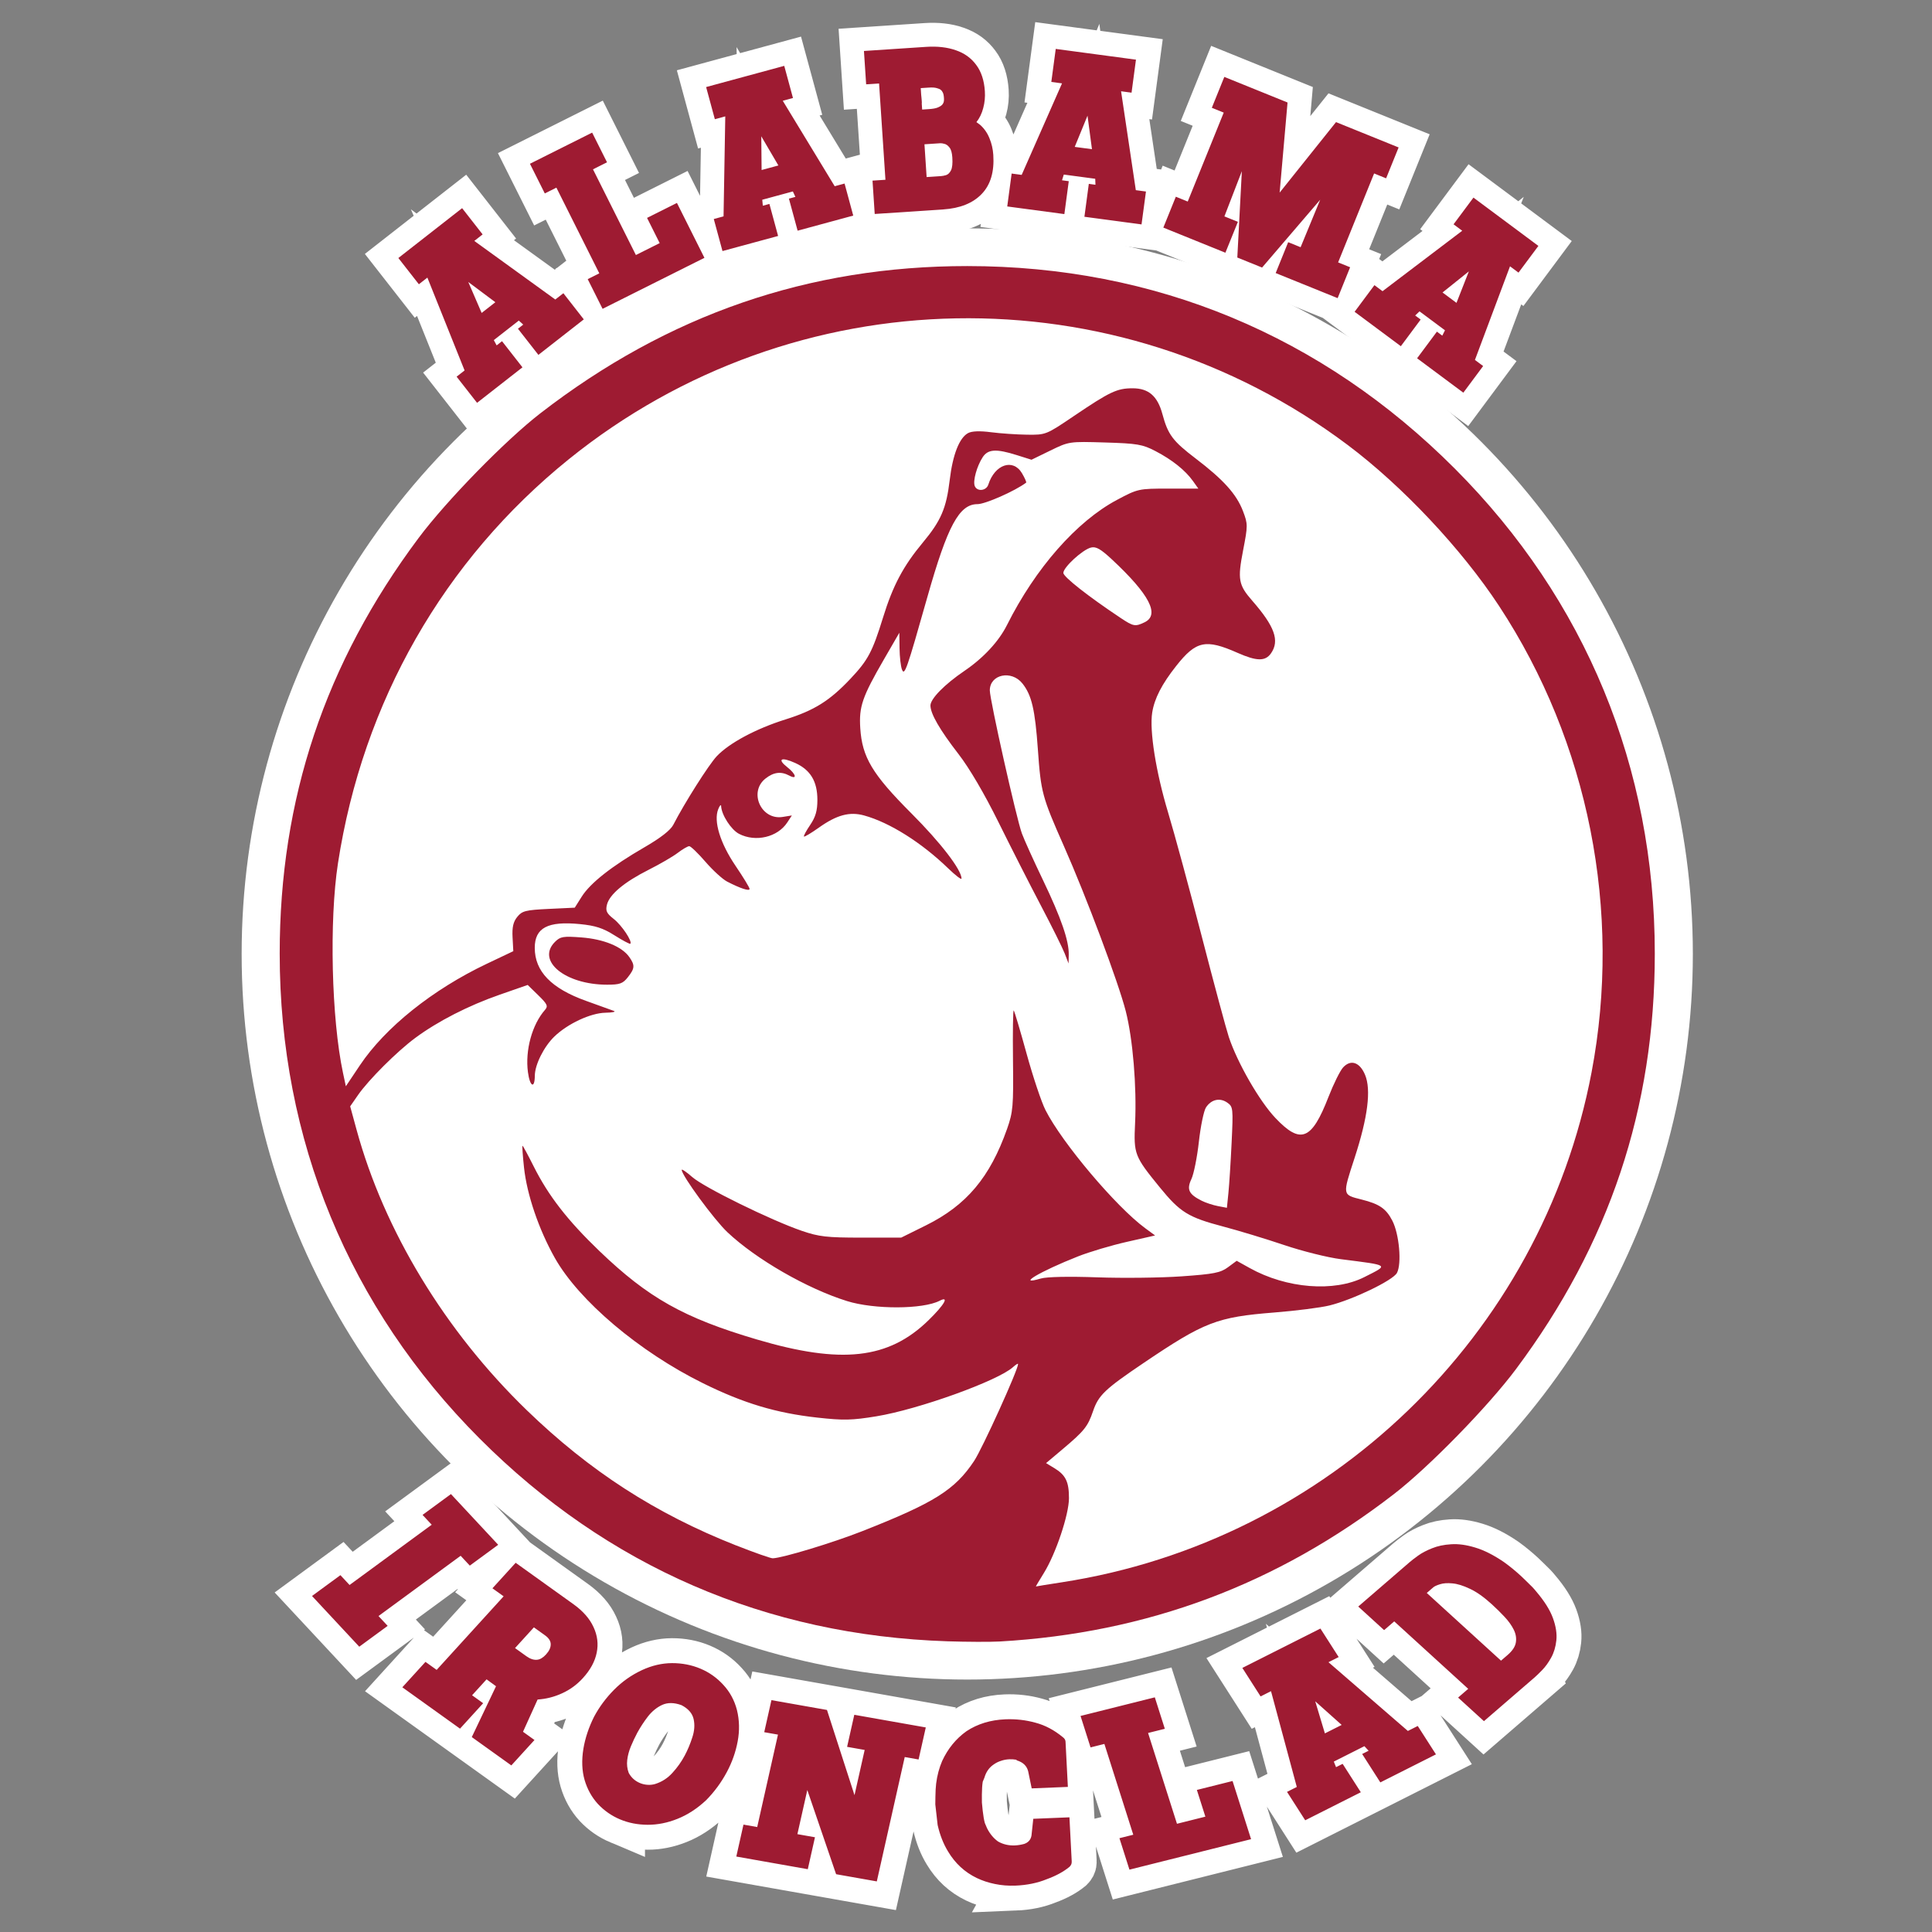 <?xml version="1.0" encoding="UTF-8" standalone="no"?>
<!-- Created with Inkscape (http://www.inkscape.org/) -->

<svg
   width="105.833mm"
   height="105.833mm"
   viewBox="0 0 105.833 105.833"
   version="1.1"
   id="svg1"
   xml:space="preserve"
   inkscape:version="1.4 (e7c3feb100, 2024-10-09)"
   sodipodi:docname="alabama.svg"
   inkscape:export-filename="../pngs/iowa.png"
   inkscape:export-xdpi="96"
   inkscape:export-ydpi="96"
   xmlns:inkscape="http://www.inkscape.org/namespaces/inkscape"
   xmlns:sodipodi="http://sodipodi.sourceforge.net/DTD/sodipodi-0.dtd"
   xmlns="http://www.w3.org/2000/svg"
   xmlns:svg="http://www.w3.org/2000/svg"><rect x="0" y="0" width="105.833" height="105.833" fill="#808080" stroke="none"/><sodipodi:namedview
     id="namedview1"
     pagecolor="#ffffff"
     bordercolor="#000000"
     borderopacity="0.25"
     inkscape:showpageshadow="2"
     inkscape:pageopacity="0.0"
     inkscape:pagecheckerboard="0"
     inkscape:deskcolor="#d1d1d1"
     inkscape:document-units="mm"
     inkscape:zoom="0.84586876"
     inkscape:cx="331.61173"
     inkscape:cy="150.14149"
     inkscape:window-width="1920"
     inkscape:window-height="1011"
     inkscape:window-x="0"
     inkscape:window-y="32"
     inkscape:window-maximized="1"
     inkscape:current-layer="layer1"
     showgrid="false"
     showguides="true" /><defs
     id="defs1" /><g
     inkscape:groupmode="layer"
     id="layer3"
     inkscape:label="Capa 3" /><g
     inkscape:groupmode="layer"
     id="layer2"
     inkscape:label="Capa 2" /><g
     inkscape:label="Capa 1"
     inkscape:groupmode="layer"
     id="layer1"><g
       id="g106-5"
       transform="rotate(-11.258,-204.919,75.671)" /><g
       id="g3"
       transform="matrix(0.722,0,0,0.722,-67.2,19.471)"><path
         d="m 137.368,-2.735 -3.445,2.693 -1.551,-1.984 0.401,-0.313 -0.337,-0.306 -1.896,1.482 0.215,0.401 0.408,-0.319 1.551,1.984 -3.445,2.693 -1.551,-1.984 0.605,-0.473 -2.823,-7.044 -0.646,0.505 -1.556,-1.991 4.838,-3.782 1.556,1.991 -0.632,0.494 6.146,4.446 0.612,-0.478 z m -6.71,-1.302 -2.054,-1.536 1.015,2.349 z m 15.863,-3.368 -7.728,3.869 -1.128,-2.252 0.879,-0.44 -3.255,-6.502 -0.879,0.44 -1.128,-2.252 4.72,-2.363 1.128,2.252 -1.064,0.533 3.255,6.502 1.805,-0.904 -0.958,-1.913 2.267,-1.135 z m 11.29,-3.205 -4.22,1.145 -0.66,-2.431 0.491,-0.133 -0.192,-0.413 -2.322,0.63 0.043,0.453 0.499,-0.136 0.66,2.431 -4.22,1.145 -0.66,-2.431 0.741,-0.201 0.131,-7.587 -0.791,0.215 -0.662,-2.439 5.927,-1.608 0.662,2.439 -0.774,0.21 3.94,6.483 0.749,-0.203 z m -5.679,-3.803 -1.298,-2.213 0.024,2.558 z m 12.506,3.337 -5.198,0.343 -0.167,-2.53 0.981,-0.065 -0.483,-7.307 -0.981,0.065 -0.167,-2.53 4.716,-0.312 q 1.282,-0.085 2.256,0.257 0.973,0.333 1.543,1.108 0.578,0.766 0.659,1.996 0.044,0.663 -0.123,1.279 -0.158,0.616 -0.517,1.071 l 0.282,0.206 q 0.468,0.419 0.707,1.017 0.246,0.589 0.291,1.26 0.127,1.928 -0.884,2.971 -1.003,1.043 -2.914,1.169 z m -1.091,-7.612 q 0.43,-0.028 0.65,-0.112 0.227,-0.093 0.325,-0.186 0.074,-0.057 0.127,-0.173 0.061,-0.125 0.044,-0.375 -0.021,-0.31 -0.098,-0.434 -0.069,-0.134 -0.142,-0.181 -0.092,-0.08 -0.311,-0.135 -0.212,-0.064 -0.599,-0.038 l -0.611,0.04 0.107,1.627 z m 0.924,5.082 q 0.172,-0.011 0.392,-0.078 0.22,-0.075 0.365,-0.361 0.145,-0.295 0.1,-0.975 -0.035,-0.534 -0.214,-0.755 -0.179,-0.23 -0.381,-0.277 -0.202,-0.056 -0.314,-0.048 l -1.205,0.08 0.164,2.487 z m 15.213,3.665 -4.334,-0.58 0.334,-2.496 0.504,0.068 -0.018,-0.455 -2.385,-0.319 -0.136,0.434 0.513,0.069 -0.334,2.496 -4.334,-0.58 0.334,-2.496 0.761,0.102 3.061,-6.944 -0.812,-0.109 0.335,-2.505 6.087,0.815 -0.335,2.505 -0.795,-0.106 1.119,7.503 0.769,0.103 z m -3.761,-5.707 -0.338,-2.543 -0.97,2.368 z m 18.64,11.301 -4.701,-1.903 0.948,-2.343 0.943,0.382 1.487,-3.604 -4.41,5.147 -1.879,-0.76 0.344,-6.551 -1.323,3.429 1.023,0.414 -0.948,2.343 -4.709,-1.906 0.948,-2.343 0.903,0.366 2.731,-6.748 -0.903,-0.366 0.948,-2.343 4.797,1.942 -0.6,6.838 4.278,-5.35 4.749,1.922 -0.948,2.343 -0.911,-0.369 -2.731,6.748 0.911,0.369 z m 9.536,7.173 -3.508,-2.61 1.503,-2.021 0.408,0.304 0.205,-0.406 -1.931,-1.437 -0.33,0.313 0.415,0.309 -1.503,2.021 -3.508,-2.61 1.503,-2.021 0.616,0.458 6.046,-4.586 -0.657,-0.489 1.509,-2.027 4.927,3.666 -1.509,2.027 -0.644,-0.479 -2.662,7.104 0.623,0.463 z m -0.519,-6.815 0.938,-2.388 -1.997,1.6 z"
         id="text2-6"
         style="font-size:17.664px;line-height:1;font-family:'Ranked Sports';-inkscape-font-specification:'Ranked Sports';text-align:center;letter-spacing:1.118px;word-spacing:0px;text-anchor:middle;fill:#9e1b32;stroke:#ffffff;stroke-width:3.619;stroke-dasharray:none"
         aria-label="Alabama" /><path
         d="m 120.333,97.969 -3.585,-3.848 2.154,-1.58 0.695,0.746 6.232,-4.572 -0.695,-0.746 2.154,-1.58 3.585,3.848 -2.154,1.58 -0.695,-0.746 -6.232,4.572 0.695,0.746 z m 11.537,9.007 -3,-2.15 1.838,-3.857 -0.716,-0.524 -1.1,1.209 0.841,0.603 -1.756,1.929 -4.377,-3.137 1.756,-1.929 0.849,0.608 5.081,-5.582 -0.849,-0.608 1.762,-1.936 4.377,3.137 q 1.094,0.784 1.529,1.74 0.448,0.954 0.241,1.952 -0.201,0.991 -1.043,1.916 -0.685,0.753 -1.583,1.158 -0.89,0.41 -1.856,0.471 l -1.108,2.448 0.871,0.624 z m 1.144,-8.284 q 0.432,0.309 0.815,0.267 0.336,-0.032 0.673,-0.402 0.361,-0.396 0.357,-0.77 0.003,-0.369 -0.436,-0.683 l -0.841,-0.603 -1.431,1.572 z m 7.105,12.379 q -0.96,-0.404 -1.676,-1.165 -0.703,-0.766 -1.015,-1.827 -0.303,-1.058 -0.09,-2.369 0.206,-1.219 0.807,-2.423 0.598,-1.12 1.518,-2.049 0.924,-0.936 2.122,-1.494 1.126,-0.522 2.273,-0.529 1.156,-0.003 2.159,0.419 1.003,0.422 1.737,1.229 0.747,0.803 1.034,1.91 0.284,1.153 0.056,2.373 -0.224,1.212 -0.822,2.332 -0.635,1.189 -1.58,2.145 -1.03,0.957 -2.171,1.408 -1.132,0.454 -2.262,0.449 -1.13,-0.005 -2.09,-0.409 z m 1.505,-2.759 q 0.268,0.113 0.564,0.134 0.304,0.025 0.594,-0.06 0.765,-0.242 1.307,-0.841 0.555,-0.603 0.936,-1.317 0.336,-0.629 0.575,-1.374 0.248,-0.742 0.1,-1.396 -0.148,-0.654 -0.92,-1.054 -0.833,-0.303 -1.46,-0.022 -0.618,0.285 -1.084,0.879 -0.457,0.597 -0.801,1.223 -0.275,0.514 -0.493,1.042 -0.219,0.528 -0.279,1.038 -0.061,0.51 0.113,0.978 0.287,0.534 0.849,0.77 z m 17.975,7.464 -3.088,-0.546 -2.185,-6.387 -0.752,3.348 1.333,0.236 -0.544,2.423 -5.424,-0.96 0.544,-2.423 1.042,0.184 1.575,-7.012 -1.042,-0.184 0.546,-2.432 4.214,0.745 2.089,6.465 0.771,-3.431 -1.333,-0.236 0.546,-2.432 5.424,0.96 -0.546,2.432 -1.051,-0.186 z m 10.506,0.319 q -0.803,0.033 -1.549,-0.124 -0.736,-0.149 -1.374,-0.454 -1.366,-0.659 -2.173,-2.003 -0.534,-0.871 -0.794,-2.016 l -0.177,-1.565 q 0,0 0.008,-0.595 0.008,-0.595 0.055,-0.98 0.115,-0.923 0.457,-1.719 0.655,-1.412 1.847,-2.26 1.26,-0.833 2.952,-0.902 1.176,-0.048 2.274,0.256 1.097,0.287 2.078,1.097 0.199,0.145 0.209,0.34 l 0.177,3.436 -2.744,0.112 -0.268,-1.298 q -0.157,-0.623 -0.876,-0.831 -0.003,-0.068 -0.05,-0.049 -0.242,-0.041 -0.5,-0.031 -0.325,0.013 -0.636,0.119 -0.311,0.098 -0.57,0.287 -0.5,0.343 -0.687,0.988 l -0.128,0.311 q -0.058,0.359 -0.065,0.972 0.002,0.603 0.002,0.603 0,0 0.061,0.618 0.07,0.618 0.164,0.945 l 0.164,0.384 q 0.321,0.642 0.838,1.012 0.572,0.325 1.27,0.297 0.344,-0.014 0.713,-0.114 0.471,-0.164 0.552,-0.634 l 0.136,-1.272 2.744,-0.112 0.173,3.351 q 0.007,0.136 -0.045,0.24 -0.052,0.096 -0.126,0.167 -0.671,0.554 -1.724,0.937 -1.06,0.434 -2.389,0.488 z m 17.89,-3.523 -9.228,2.312 -0.759,-2.386 1.05,-0.263 -2.192,-6.889 -1.05,0.263 -0.759,-2.386 5.636,-1.412 0.759,2.386 -1.271,0.318 2.192,6.889 2.155,-0.54 -0.645,-2.027 2.708,-0.678 z m 14.027,-6.434 -4.219,2.127 -1.38,-2.156 0.491,-0.247 -0.321,-0.346 -2.321,1.17 0.171,0.422 0.499,-0.252 1.38,2.156 -4.219,2.127 -1.38,-2.156 0.741,-0.373 -1.956,-7.267 -0.79,0.398 -1.385,-2.163 5.924,-2.986 1.385,2.163 -0.774,0.39 6.024,5.216 0.749,-0.378 z m -7.153,-2.234 -2.006,-1.792 0.733,2.434 z m 14.656,-3.62 -3.861,3.334 -1.962,-1.789 0.768,-0.663 -5.613,-5.118 -0.768,0.663 -1.962,-1.789 3.895,-3.364 q 0.219,-0.19 0.644,-0.497 0.424,-0.307 1.057,-0.558 0.627,-0.257 1.453,-0.307 0.82,-0.056 1.823,0.25 1.01,0.3 2.189,1.107 0.623,0.446 1.283,1.048 0,0 0.46,0.444 0.46,0.432 0.693,0.729 0.937,1.098 1.275,2.027 0.338,0.929 0.258,1.685 -0.079,0.744 -0.392,1.31 -0.313,0.567 -0.684,0.947 -0.364,0.374 -0.556,0.54 z m -2.065,-1.688 q 0.542,-0.468 0.623,-0.941 0.082,-0.485 -0.154,-0.969 -0.243,-0.489 -0.689,-0.969 -0.453,-0.486 -0.973,-0.961 -0.908,-0.828 -1.667,-1.179 -0.759,-0.363 -1.334,-0.412 -0.568,-0.055 -0.942,0.067 -0.367,0.116 -0.498,0.228 l -0.501,0.432 5.633,5.136 z"
         id="text3-2"
         style="font-size:17.391px;line-height:1;font-family:'Ranked Sports';-inkscape-font-specification:'Ranked Sports';text-align:center;letter-spacing:3.596px;word-spacing:0px;text-anchor:middle;fill:#9e1b32;stroke:#ffffff;stroke-width:3.783;stroke-dasharray:none"
         aria-label="IRONCLAD" /><circle
         style="fill:#ffffff;fill-opacity:1;stroke:none;stroke-width:1.53"
         id="path2"
         cx="166.461"
         cy="-45.41"
         r="55.052"
         transform="scale(1,-1)" /><path
         style="fill:#9e1b32;fill-opacity:1;stroke-width:0.811"
         d="m 168.927,97.574 c 11.191,-0.643 21.032,-4.324 29.917,-11.192 2.658,-2.055 7.133,-6.638 9.25,-9.473 7.092,-9.5 10.532,-19.798 10.532,-31.525 0,-14.12 -5.248,-26.851 -15.166,-36.79 -10.088,-10.11 -22.757,-15.375 -36.999,-15.375 -12.029,0 -22.696,3.678 -32.383,11.166 -2.658,2.055 -7.133,6.638 -9.25,9.473 -7.097,9.507 -10.532,19.789 -10.532,31.525 0,14.114 5.252,26.855 15.166,36.79 9.694,9.715 21.729,14.932 35.498,15.386 1.474,0.049 3.26,0.055 3.967,0.015 z m 3.348,-5.198 c 0.901,-1.449 1.9,-4.425 1.903,-5.67 0.003,-1.243 -0.245,-1.758 -1.095,-2.276 l -0.642,-0.39 1.242,-1.046 c 1.656,-1.394 1.926,-1.731 2.32,-2.888 0.415,-1.219 0.895,-1.676 3.862,-3.68 4.589,-3.099 5.548,-3.468 9.888,-3.813 1.639,-0.13 3.521,-0.369 4.183,-0.532 1.777,-0.437 4.824,-1.905 5.127,-2.471 0.374,-0.699 0.175,-2.948 -0.351,-3.966 -0.473,-0.915 -0.977,-1.262 -2.332,-1.603 -1.472,-0.37 -1.461,-0.303 -0.532,-3.151 1.006,-3.086 1.27,-5.176 0.796,-6.309 -0.401,-0.959 -1.08,-1.192 -1.661,-0.568 -0.229,0.245 -0.731,1.259 -1.118,2.253 -1.274,3.28 -2.106,3.609 -4.02,1.592 -1.214,-1.279 -2.878,-4.17 -3.536,-6.14 -0.195,-0.585 -1.117,-4.011 -2.048,-7.613 -0.931,-3.603 -2.084,-7.845 -2.561,-9.428 -0.924,-3.065 -1.424,-6.212 -1.205,-7.584 0.172,-1.074 0.729,-2.156 1.824,-3.541 1.505,-1.904 2.232,-2.058 4.655,-0.987 1.45,0.641 2.102,0.651 2.532,0.037 0.671,-0.958 0.284,-2.043 -1.424,-3.997 -1.042,-1.191 -1.118,-1.614 -0.692,-3.814 0.366,-1.887 0.366,-2 -0.009,-2.982 -0.491,-1.285 -1.482,-2.386 -3.597,-3.996 -1.733,-1.319 -2.095,-1.804 -2.515,-3.363 -0.368,-1.369 -1.049,-1.959 -2.26,-1.959 -1.183,0 -1.722,0.255 -4.468,2.112 -2.094,1.416 -2.12,1.427 -3.539,1.409 -0.786,-0.01 -2.016,-0.094 -2.734,-0.187 -0.851,-0.111 -1.457,-0.088 -1.741,0.064 -0.665,0.356 -1.167,1.635 -1.395,3.554 -0.256,2.153 -0.659,3.093 -2.042,4.754 -1.482,1.781 -2.267,3.258 -3.015,5.677 -0.811,2.623 -1.143,3.245 -2.484,4.666 -1.57,1.662 -2.733,2.39 -4.911,3.073 -2.242,0.703 -4.28,1.793 -5.225,2.795 -0.603,0.64 -2.454,3.56 -3.295,5.2 -0.211,0.412 -0.966,0.999 -2.205,1.716 -2.476,1.432 -4.093,2.706 -4.744,3.737 l -0.528,0.837 -1.975,0.094 c -1.76,0.084 -2.02,0.15 -2.387,0.604 -0.305,0.376 -0.398,0.783 -0.357,1.556 l 0.056,1.047 -2.01,0.955 c -4.111,1.954 -7.71,4.834 -9.633,7.708 l -1.062,1.587 -0.216,-1.012 c -0.875,-4.093 -1.054,-11.55 -0.382,-15.909 1.888,-12.245 8.027,-22.991 17.508,-30.648 17.155,-13.855 41.498,-14.301 59.107,-1.083 4.149,3.114 8.641,7.892 11.477,12.208 6.799,10.345 9.341,23.161 7.02,35.385 -3.795,19.982 -19.985,35.572 -40.182,38.691 -1.062,0.164 -1.95,0.307 -1.975,0.319 -0.025,0.011 0.248,-0.45 0.605,-1.025 z m -23.354,-2.091 c -6.107,-2.41 -11.104,-5.638 -15.875,-10.255 -6.2,-6 -10.828,-13.626 -12.921,-21.293 l -0.482,-1.765 0.592,-0.854 c 0.805,-1.162 2.969,-3.32 4.357,-4.345 1.707,-1.261 4.019,-2.444 6.396,-3.272 l 2.123,-0.74 0.801,0.781 c 0.694,0.677 0.762,0.826 0.508,1.116 -0.979,1.117 -1.51,3.061 -1.29,4.72 0.147,1.107 0.514,1.294 0.522,0.267 0.007,-0.834 0.682,-2.189 1.474,-2.96 1.006,-0.978 2.756,-1.796 3.886,-1.816 0.529,-0.009 0.817,-0.071 0.64,-0.137 -0.177,-0.066 -1.13,-0.41 -2.118,-0.764 -2.637,-0.945 -3.887,-2.238 -3.887,-4.022 0,-1.521 0.99,-2.042 3.423,-1.802 1.178,0.116 1.757,0.304 2.633,0.857 0.617,0.389 1.155,0.675 1.195,0.636 0.173,-0.173 -0.651,-1.406 -1.255,-1.879 -0.546,-0.427 -0.636,-0.617 -0.518,-1.089 0.195,-0.778 1.316,-1.714 3.163,-2.645 0.849,-0.427 1.843,-1.005 2.208,-1.284 0.366,-0.279 0.758,-0.507 0.872,-0.507 0.114,0 0.666,0.531 1.227,1.181 0.561,0.65 1.302,1.327 1.648,1.506 1.008,0.521 1.703,0.747 1.703,0.554 0,-0.099 -0.48,-0.887 -1.066,-1.751 -1.168,-1.724 -1.677,-3.385 -1.314,-4.293 0.114,-0.286 0.214,-0.391 0.222,-0.232 0.031,0.665 0.759,1.79 1.36,2.101 1.255,0.649 2.924,0.255 3.657,-0.864 l 0.349,-0.533 -0.693,0.112 c -1.64,0.266 -2.607,-1.89 -1.307,-2.913 0.624,-0.491 1.179,-0.559 1.808,-0.222 0.621,0.332 0.513,-0.114 -0.154,-0.638 -0.795,-0.625 -0.467,-0.801 0.598,-0.321 1.158,0.522 1.684,1.396 1.685,2.798 6e-4,0.822 -0.136,1.297 -0.546,1.902 -0.301,0.443 -0.513,0.839 -0.472,0.881 0.041,0.041 0.547,-0.261 1.125,-0.672 1.362,-0.968 2.335,-1.23 3.439,-0.926 1.935,0.533 4.352,2.054 6.373,4.009 0.56,0.542 1.018,0.893 1.017,0.779 -0.006,-0.672 -1.59,-2.731 -3.807,-4.95 -2.961,-2.964 -3.735,-4.254 -3.876,-6.461 -0.104,-1.633 0.15,-2.373 1.786,-5.202 l 1.178,-2.037 0.016,1.18 c 0.009,0.649 0.091,1.371 0.182,1.604 0.199,0.51 0.352,0.073 1.937,-5.522 1.523,-5.379 2.41,-7.02 3.794,-7.02 0.594,0 2.846,-0.995 3.691,-1.63 0.041,-0.031 -0.1,-0.352 -0.314,-0.714 -0.676,-1.144 -2.066,-0.675 -2.554,0.861 -0.153,0.481 -0.86,0.551 -1.032,0.102 -0.148,-0.386 0.164,-1.507 0.606,-2.183 0.4,-0.611 1.024,-0.649 2.584,-0.157 l 1.118,0.352 1.428,-0.696 c 1.42,-0.692 1.441,-0.695 4.155,-0.613 2.445,0.074 2.84,0.141 3.822,0.653 1.266,0.659 2.265,1.457 2.846,2.273 l 0.408,0.573 h -2.282 c -2.249,0 -2.305,0.012 -3.89,0.855 -3.062,1.627 -6.187,5.184 -8.35,9.502 -0.621,1.24 -1.787,2.495 -3.224,3.471 -1.506,1.023 -2.58,2.116 -2.58,2.627 0,0.625 0.706,1.847 2.132,3.69 0.818,1.056 1.964,3.009 3.021,5.147 0.937,1.895 2.388,4.748 3.225,6.34 0.837,1.592 1.652,3.233 1.811,3.646 l 0.289,0.751 0.015,-0.658 c 0.024,-1.055 -0.576,-2.796 -1.955,-5.668 -0.708,-1.474 -1.428,-3.067 -1.6,-3.539 -0.418,-1.144 -2.434,-10.135 -2.434,-10.855 0,-1.217 1.643,-1.566 2.474,-0.524 0.702,0.88 0.959,1.977 1.173,5.008 0.23,3.257 0.321,3.595 1.972,7.325 1.699,3.839 4.137,10.342 4.695,12.526 0.538,2.105 0.84,5.726 0.708,8.502 -0.111,2.353 -0.052,2.508 1.889,4.887 1.531,1.877 2.15,2.258 4.8,2.956 1.169,0.308 3.248,0.939 4.619,1.402 1.371,0.463 3.301,0.946 4.289,1.072 3.772,0.482 3.677,0.41 1.795,1.362 -2.284,1.156 -5.903,0.869 -8.7,-0.691 l -0.982,-0.547 -0.662,0.489 c -0.568,0.42 -1.069,0.518 -3.522,0.691 -1.573,0.111 -4.452,0.144 -6.398,0.075 -2.15,-0.077 -3.827,-0.042 -4.275,0.089 -1.927,0.566 -0.083,-0.532 2.815,-1.677 0.862,-0.341 2.531,-0.838 3.708,-1.104 l 2.141,-0.485 -0.747,-0.549 c -2.216,-1.628 -6.307,-6.473 -7.571,-8.968 -0.306,-0.603 -0.949,-2.527 -1.43,-4.275 -0.481,-1.748 -0.92,-3.224 -0.976,-3.28 -0.056,-0.056 -0.081,1.628 -0.057,3.742 0.041,3.521 0.003,3.96 -0.446,5.237 -1.294,3.675 -3.081,5.802 -6.155,7.325 l -1.882,0.932 h -3.018 c -2.623,0 -3.214,-0.067 -4.519,-0.514 -2.331,-0.798 -7.417,-3.294 -8.31,-4.078 -0.442,-0.389 -0.804,-0.635 -0.804,-0.547 0,0.425 2.456,3.774 3.466,4.727 2.181,2.057 6.044,4.281 9.08,5.227 2.063,0.643 5.755,0.63 7.023,-0.025 0.758,-0.391 0.364,0.299 -0.845,1.479 -3.028,2.956 -6.606,3.356 -13.028,1.457 -5.545,-1.64 -8.233,-3.15 -11.942,-6.71 -2.413,-2.316 -3.873,-4.197 -4.991,-6.431 -0.428,-0.855 -0.807,-1.555 -0.842,-1.555 -0.035,0 0.016,0.741 0.113,1.647 0.221,2.063 1.122,4.707 2.341,6.868 1.829,3.243 6.404,7.112 11.233,9.499 3.075,1.52 5.537,2.261 8.672,2.61 1.998,0.222 2.625,0.208 4.494,-0.098 3.194,-0.524 9.212,-2.691 10.361,-3.731 0.212,-0.192 0.385,-0.298 0.385,-0.236 0,0.441 -2.704,6.404 -3.334,7.354 -1.458,2.196 -3.017,3.175 -8.502,5.334 -2.222,0.875 -6.018,2.025 -6.775,2.053 -0.151,0.006 -1.406,-0.436 -2.788,-0.981 z m -8.211,-43.108 c 0.533,-0.677 0.549,-0.906 0.109,-1.535 -0.554,-0.79 -1.941,-1.358 -3.631,-1.486 -1.386,-0.105 -1.6,-0.069 -2.009,0.34 -1.433,1.433 0.78,3.246 3.962,3.246 0.96,0 1.19,-0.083 1.569,-0.565 z m 43.535,16.955 c -0.981,-0.493 -1.151,-0.852 -0.777,-1.644 0.182,-0.384 0.437,-1.661 0.567,-2.836 0.131,-1.176 0.373,-2.345 0.539,-2.598 0.401,-0.611 1.054,-0.758 1.617,-0.364 0.439,0.308 0.453,0.432 0.328,3.032 -0.071,1.491 -0.181,3.214 -0.244,3.829 l -0.114,1.118 -0.683,-0.13 c -0.375,-0.071 -0.931,-0.254 -1.234,-0.407 z m -6.146,-44.215 c -2.46,-1.637 -4.347,-3.121 -4.347,-3.417 0,-0.427 1.456,-1.764 2.096,-1.925 0.383,-0.096 0.74,0.108 1.61,0.92 2.83,2.642 3.629,4.185 2.459,4.75 -0.711,0.343 -0.848,0.318 -1.819,-0.328 z"
         id="path1" /><path
         d="m 120.4,77.946 2.693,3.445 -1.984,1.551 -0.313,-0.401 -0.306,0.337 1.482,1.896 0.401,-0.215 -0.319,-0.408 1.984,-1.551 2.693,3.445 -1.984,1.551 -0.473,-0.605 -7.044,2.823 0.505,0.646 -1.991,1.556 -3.782,-4.838 1.991,-1.556 0.494,0.632 4.446,-6.146 -0.478,-0.612 z m -1.302,6.71 -1.536,2.055 2.349,-1.015 z m -3.368,-15.863 3.869,7.728 -2.252,1.128 -0.44,-0.879 -6.502,3.255 0.44,0.879 -2.252,1.128 -2.363,-4.72 2.252,-1.128 0.533,1.064 6.502,-3.255 -0.904,-1.805 -1.913,0.958 -1.135,-2.267 z m -3.205,-11.29 1.145,4.22 -2.431,0.66 -0.133,-0.491 -0.413,0.192 0.63,2.322 0.453,-0.043 -0.136,-0.499 2.431,-0.66 1.145,4.22 -2.431,0.66 -0.201,-0.741 -7.587,-0.131 0.215,0.791 -2.439,0.662 -1.608,-5.927 2.439,-0.662 0.21,0.774 6.483,-3.94 -0.203,-0.749 z m -3.803,5.679 -2.213,1.298 2.558,-0.024 z m 3.337,-12.506 0.343,5.198 -2.53,0.167 -0.065,-0.981 -7.307,0.483 0.065,0.981 -2.53,0.167 -0.312,-4.716 q -0.085,-1.282 0.257,-2.256 0.333,-0.973 1.108,-1.543 0.766,-0.578 1.996,-0.659 0.663,-0.044 1.279,0.123 0.616,0.158 1.071,0.517 l 0.206,-0.282 q 0.419,-0.468 1.017,-0.707 0.589,-0.246 1.26,-0.291 1.928,-0.127 2.971,0.884 1.043,1.003 1.169,2.914 z m -7.612,1.091 q -0.028,-0.43 -0.112,-0.65 -0.093,-0.227 -0.186,-0.325 -0.057,-0.074 -0.173,-0.127 -0.125,-0.061 -0.375,-0.044 -0.31,0.02 -0.434,0.098 -0.134,0.069 -0.181,0.142 -0.08,0.092 -0.135,0.311 -0.064,0.212 -0.038,0.599 l 0.04,0.611 1.627,-0.107 z m 5.082,-0.924 q -0.011,-0.172 -0.078,-0.392 -0.075,-0.22 -0.361,-0.365 -0.295,-0.145 -0.975,-0.1 -0.534,0.035 -0.755,0.214 -0.23,0.179 -0.277,0.381 -0.056,0.202 -0.048,0.314 l 0.08,1.205 2.487,-0.164 z m 3.665,-15.213 -0.58,4.334 -2.496,-0.334 0.068,-0.504 -0.455,0.017 -0.319,2.385 0.434,0.136 0.069,-0.513 2.496,0.334 -0.58,4.334 -2.496,-0.334 0.102,-0.761 -6.944,-3.061 -0.109,0.812 -2.505,-0.335 0.815,-6.087 2.505,0.335 -0.106,0.795 7.503,-1.119 0.103,-0.769 z m -5.707,3.761 -2.543,0.338 2.368,0.97 z m 11.301,-18.64 -1.903,4.701 -2.343,-0.948 0.382,-0.943 -3.604,-1.487 5.147,4.41 -0.76,1.879 -6.551,-0.344 3.429,1.323 0.414,-1.023 2.343,0.948 -1.906,4.709 -2.343,-0.948 0.366,-0.903 -6.748,-2.731 -0.366,0.903 -2.343,-0.948 1.942,-4.797 6.838,0.6 -5.35,-4.278 1.922,-4.749 2.343,0.948 -0.369,0.911 6.748,2.731 0.369,-0.911 z m 7.173,-9.536 -2.61,3.508 -2.021,-1.503 0.304,-0.408 -0.406,-0.205 -1.437,1.931 0.313,0.33 0.309,-0.415 2.021,1.503 -2.61,3.508 -2.021,-1.503 0.458,-0.616 -4.586,-6.046 -0.489,0.657 -2.027,-1.509 3.666,-4.927 2.027,1.509 -0.479,0.644 7.104,2.662 0.463,-0.623 z m -6.815,0.519 -2.388,-0.938 1.6,1.997 z"
         id="text2"
         style="font-size:17.664px;line-height:1;font-family:'Ranked Sports';-inkscape-font-specification:'Ranked Sports';text-align:center;letter-spacing:1.118px;word-spacing:0px;text-anchor:middle;fill:#9e1b32;stroke-width:4.788"
         transform="rotate(90,169.225,46.089)"
         aria-label="Alabama" /><path
         d="m 120.333,97.969 -3.585,-3.848 2.154,-1.58 0.695,0.746 6.232,-4.572 -0.695,-0.746 2.154,-1.58 3.585,3.848 -2.154,1.58 -0.695,-0.746 -6.232,4.572 0.695,0.746 z m 11.537,9.007 -3,-2.15 1.838,-3.857 -0.716,-0.524 -1.1,1.209 0.841,0.603 -1.756,1.929 -4.377,-3.137 1.756,-1.929 0.849,0.608 5.081,-5.582 -0.849,-0.608 1.762,-1.936 4.377,3.137 q 1.094,0.784 1.529,1.74 0.448,0.954 0.241,1.952 -0.201,0.991 -1.043,1.916 -0.685,0.753 -1.583,1.158 -0.89,0.41 -1.856,0.471 l -1.108,2.448 0.871,0.624 z m 1.144,-8.284 q 0.432,0.309 0.815,0.267 0.336,-0.032 0.673,-0.402 0.361,-0.396 0.357,-0.77 0.003,-0.369 -0.436,-0.683 l -0.841,-0.603 -1.431,1.572 z m 7.105,12.379 q -0.96,-0.404 -1.676,-1.165 -0.703,-0.766 -1.015,-1.827 -0.303,-1.058 -0.09,-2.369 0.206,-1.219 0.807,-2.423 0.598,-1.12 1.518,-2.049 0.924,-0.936 2.122,-1.494 1.126,-0.522 2.273,-0.529 1.156,-0.003 2.159,0.419 1.003,0.422 1.737,1.229 0.747,0.803 1.034,1.91 0.284,1.153 0.056,2.373 -0.224,1.212 -0.822,2.332 -0.635,1.189 -1.58,2.145 -1.03,0.957 -2.171,1.408 -1.132,0.454 -2.262,0.449 -1.13,-0.005 -2.09,-0.409 z m 1.505,-2.759 q 0.268,0.113 0.564,0.134 0.304,0.025 0.594,-0.06 0.765,-0.242 1.307,-0.841 0.555,-0.603 0.936,-1.317 0.336,-0.629 0.575,-1.374 0.248,-0.742 0.1,-1.396 -0.148,-0.654 -0.92,-1.054 -0.833,-0.303 -1.46,-0.022 -0.618,0.285 -1.084,0.879 -0.457,0.597 -0.801,1.223 -0.275,0.514 -0.493,1.042 -0.219,0.528 -0.279,1.038 -0.061,0.51 0.113,0.978 0.287,0.534 0.849,0.77 z m 17.975,7.464 -3.088,-0.546 -2.185,-6.387 -0.752,3.348 1.333,0.236 -0.544,2.423 -5.424,-0.96 0.544,-2.423 1.042,0.184 1.575,-7.012 -1.042,-0.184 0.546,-2.432 4.214,0.745 2.089,6.465 0.771,-3.431 -1.333,-0.236 0.546,-2.432 5.424,0.96 -0.546,2.432 -1.051,-0.186 z m 10.506,0.319 q -0.803,0.033 -1.549,-0.124 -0.736,-0.149 -1.374,-0.454 -1.366,-0.659 -2.173,-2.003 -0.534,-0.871 -0.794,-2.016 l -0.177,-1.565 q 0,0 0.008,-0.595 0.008,-0.595 0.055,-0.98 0.115,-0.923 0.457,-1.719 0.655,-1.412 1.847,-2.26 1.26,-0.833 2.952,-0.902 1.176,-0.048 2.274,0.256 1.097,0.287 2.078,1.097 0.199,0.145 0.209,0.34 l 0.177,3.436 -2.744,0.112 -0.268,-1.298 q -0.157,-0.623 -0.876,-0.831 -0.003,-0.068 -0.05,-0.049 -0.242,-0.041 -0.5,-0.031 -0.325,0.013 -0.636,0.119 -0.311,0.098 -0.57,0.287 -0.5,0.343 -0.687,0.988 l -0.128,0.311 q -0.058,0.359 -0.065,0.972 0.002,0.603 0.002,0.603 0,0 0.061,0.618 0.07,0.618 0.164,0.945 l 0.164,0.384 q 0.321,0.642 0.838,1.012 0.572,0.325 1.27,0.297 0.344,-0.014 0.713,-0.114 0.471,-0.164 0.552,-0.634 l 0.136,-1.272 2.744,-0.112 0.173,3.351 q 0.007,0.136 -0.045,0.24 -0.052,0.096 -0.126,0.167 -0.671,0.554 -1.724,0.937 -1.06,0.434 -2.389,0.488 z m 17.89,-3.523 -9.228,2.312 -0.759,-2.386 1.05,-0.263 -2.192,-6.889 -1.05,0.263 -0.759,-2.386 5.636,-1.412 0.759,2.386 -1.271,0.318 2.192,6.889 2.155,-0.54 -0.645,-2.027 2.708,-0.678 z m 14.027,-6.434 -4.219,2.127 -1.38,-2.156 0.491,-0.247 -0.321,-0.346 -2.321,1.17 0.171,0.422 0.499,-0.252 1.38,2.156 -4.219,2.127 -1.38,-2.156 0.741,-0.373 -1.956,-7.267 -0.79,0.398 -1.385,-2.163 5.924,-2.986 1.385,2.163 -0.774,0.39 6.024,5.216 0.749,-0.378 z m -7.153,-2.234 -2.006,-1.792 0.733,2.434 z m 14.656,-3.62 -3.861,3.334 -1.962,-1.789 0.768,-0.663 -5.613,-5.118 -0.768,0.663 -1.962,-1.789 3.895,-3.364 q 0.219,-0.19 0.644,-0.497 0.424,-0.307 1.057,-0.558 0.627,-0.257 1.453,-0.307 0.82,-0.056 1.823,0.25 1.01,0.3 2.189,1.107 0.623,0.446 1.283,1.048 0,0 0.46,0.444 0.46,0.432 0.693,0.729 0.937,1.098 1.275,2.027 0.338,0.929 0.258,1.685 -0.079,0.744 -0.392,1.31 -0.313,0.567 -0.684,0.947 -0.364,0.374 -0.556,0.54 z m -2.065,-1.688 q 0.542,-0.468 0.623,-0.941 0.082,-0.485 -0.154,-0.969 -0.243,-0.489 -0.689,-0.969 -0.453,-0.486 -0.973,-0.961 -0.908,-0.828 -1.667,-1.179 -0.759,-0.363 -1.334,-0.412 -0.568,-0.055 -0.942,0.067 -0.367,0.116 -0.498,0.228 l -0.501,0.432 5.633,5.136 z"
         id="text3"
         style="font-size:17.391px;line-height:1;font-family:'Ranked Sports';-inkscape-font-specification:'Ranked Sports';text-align:center;letter-spacing:3.596px;word-spacing:0px;text-anchor:middle;fill:#9e1b32;stroke-width:5.004"
         aria-label="IRONCLAD" /></g></g></svg>
